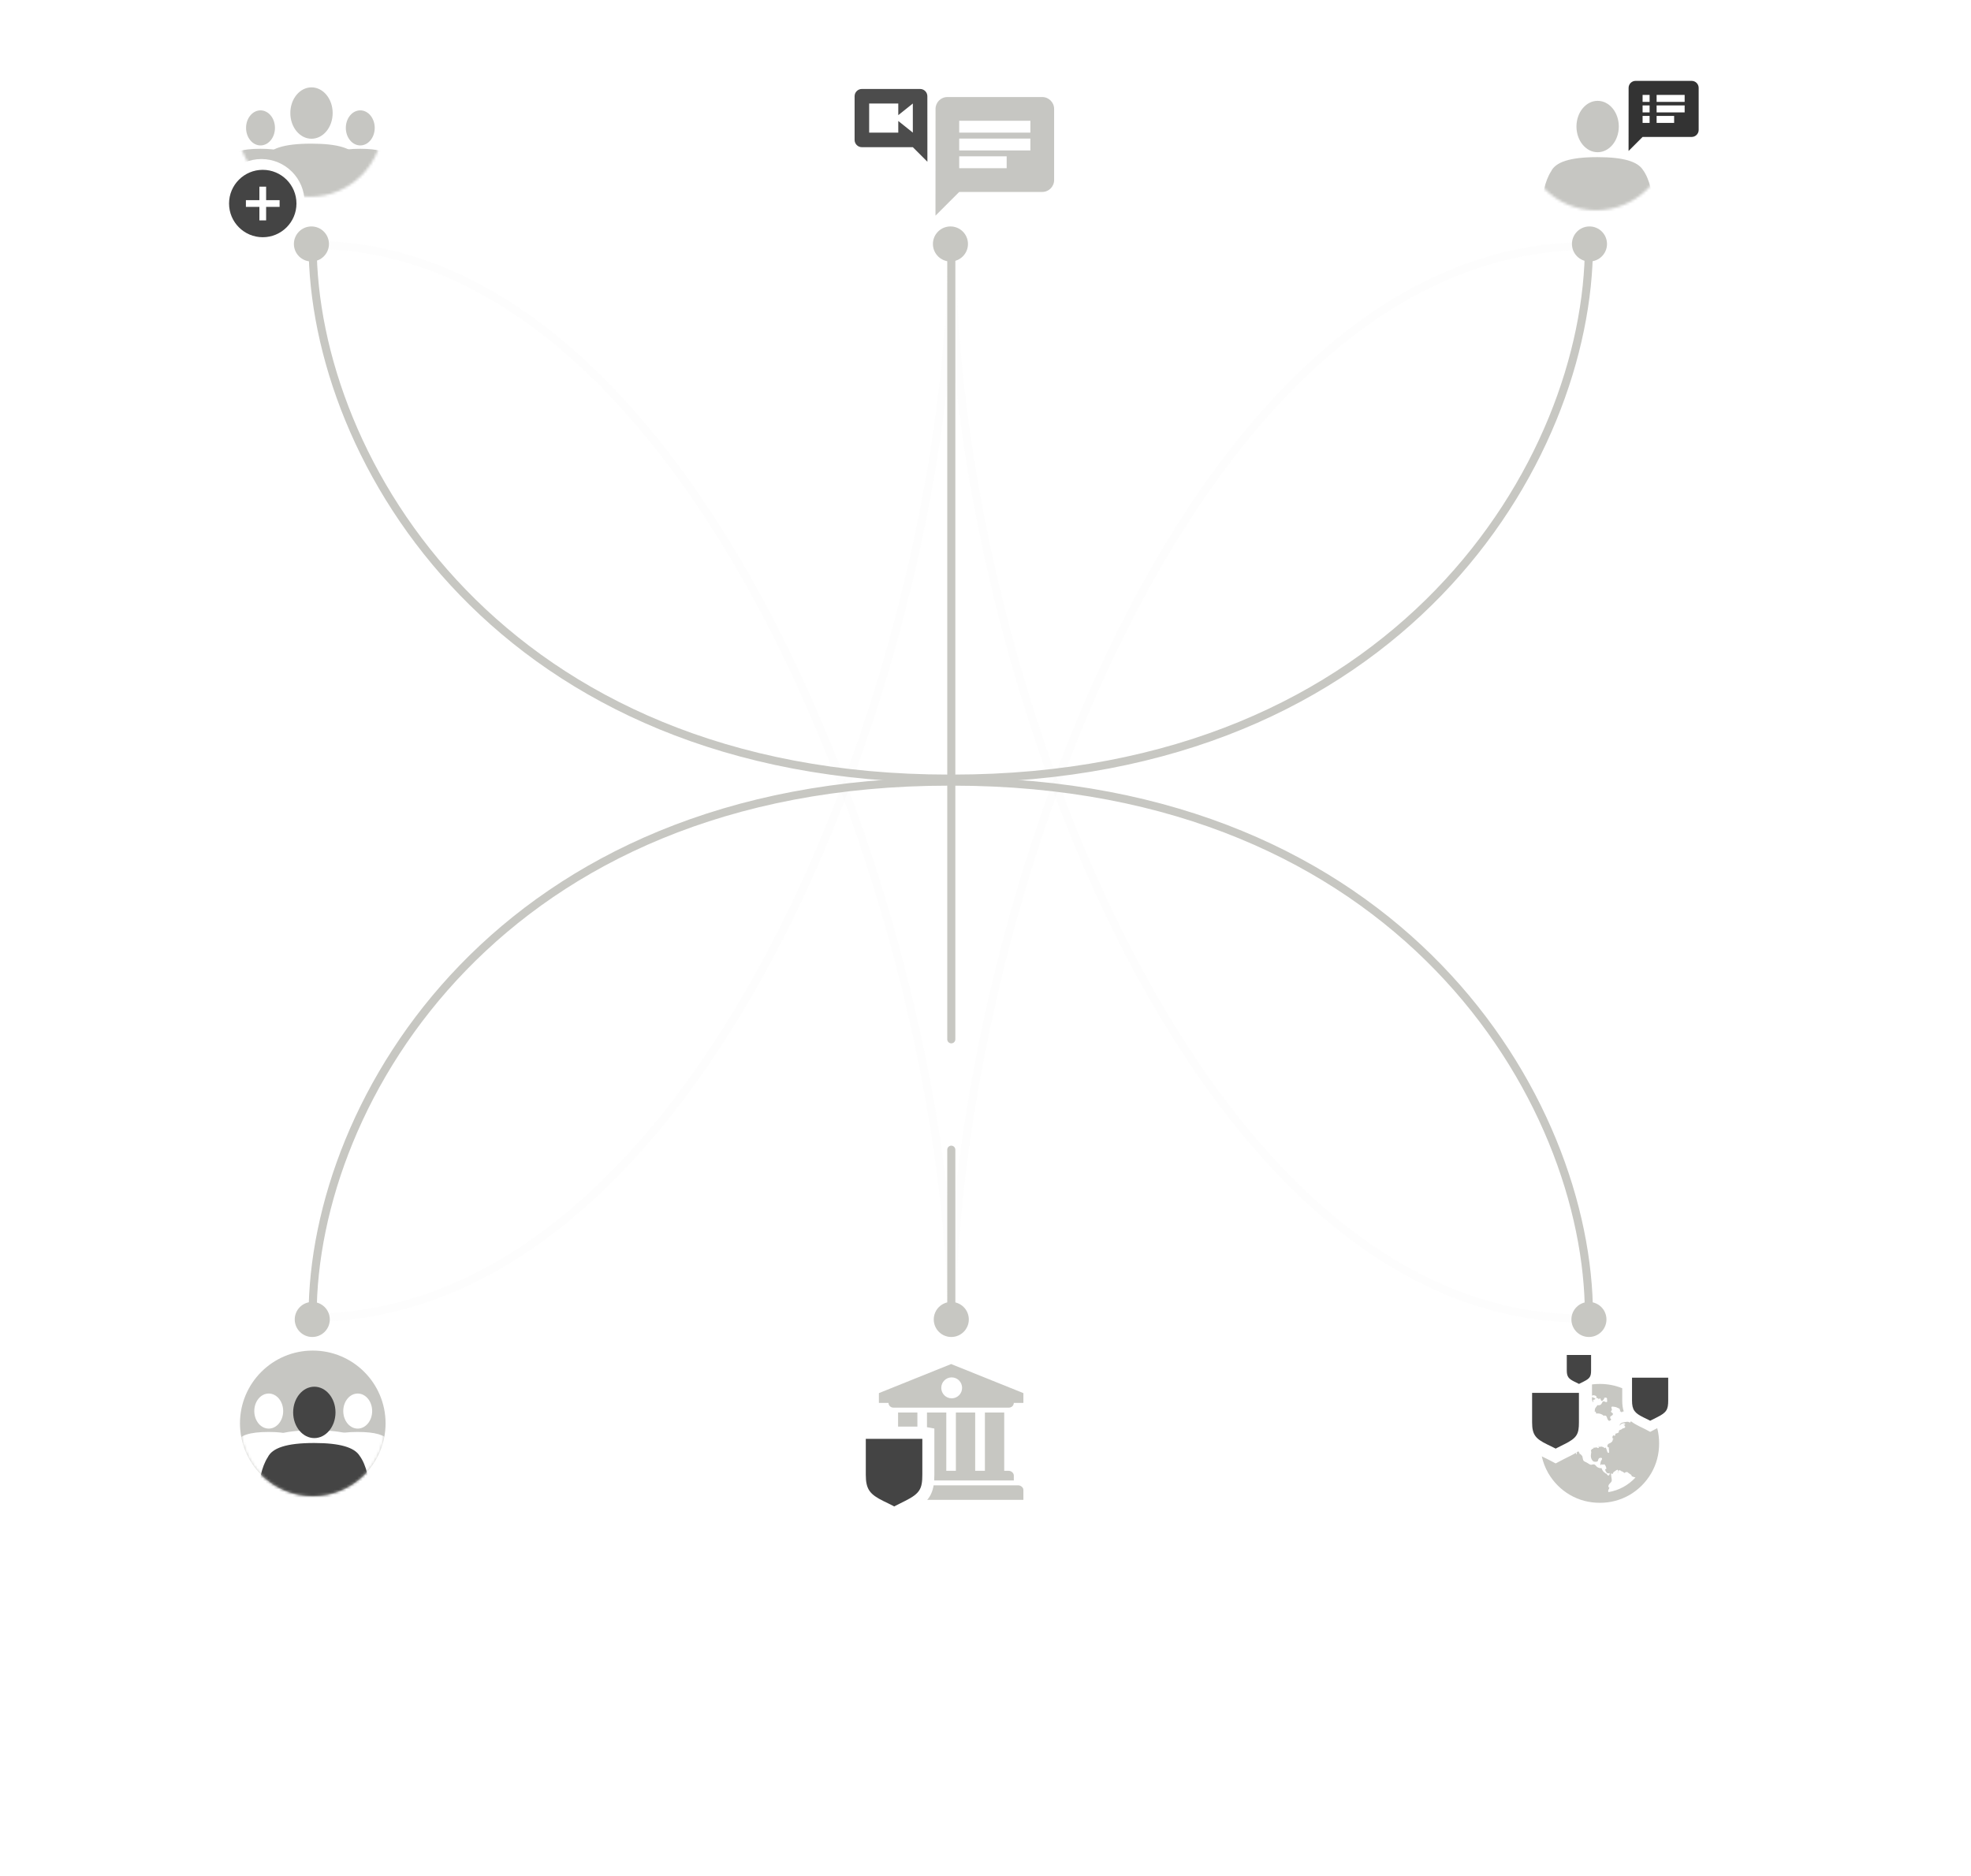 <?xml version="1.0" encoding="UTF-8" standalone="no"?>
<svg width="731px" height="696px" viewBox="0 0 731 696" version="1.1" xmlns="http://www.w3.org/2000/svg" xmlns:xlink="http://www.w3.org/1999/xlink" xmlns:sketch="http://www.bohemiancoding.com/sketch/ns">
    <!-- Generator: Sketch 3.3.3 (12072) - http://www.bohemiancoding.com/sketch -->
    <title>large</title>
    <desc>Created with Sketch.</desc>
    <defs>
        <filter x="-50%" y="-50%" width="200%" height="200%" filterUnits="objectBoundingBox" id="filter-1">
            <feGaussianBlur stdDeviation="0" in="SourceGraphic" result="blur"></feGaussianBlur>
        </filter>
        <filter x="-50%" y="-50%" width="200%" height="200%" filterUnits="objectBoundingBox" id="filter-2">
            <feGaussianBlur stdDeviation="0" in="SourceGraphic" result="blur"></feGaussianBlur>
        </filter>
        <filter x="-50%" y="-50%" width="200%" height="200%" filterUnits="objectBoundingBox" id="filter-3">
            <feGaussianBlur stdDeviation="0" in="SourceGraphic" result="blur"></feGaussianBlur>
        </filter>
        <filter x="-50%" y="-50%" width="200%" height="200%" filterUnits="objectBoundingBox" id="filter-4">
            <feGaussianBlur stdDeviation="0" in="SourceGraphic" result="blur"></feGaussianBlur>
        </filter>
        <circle id="path-5" cx="27" cy="27" r="27"></circle>
        <circle id="path-7" cx="27" cy="27" r="27"></circle>
        <circle id="path-9" cx="27" cy="27" r="27"></circle>
    </defs>
    <g id="1024-DiagramSlices" stroke="none" stroke-width="1" fill="none" fill-rule="evenodd" sketch:type="MSPage">
        <g id="large" sketch:type="MSArtboardGroup" transform="translate(-147, -114)">
            <g sketch:type="MSLayerGroup" transform="translate(146, 109)">
                <g id="bgLines" transform="translate(109.312, 84.962)" sketch:type="MSShapeGroup">
                    <path d="M244.688,412.228 C244.688,263.814 331.646,11.295 480.987,11.295" id="Path-242" stroke="#C7C7C2" stroke-width="3" stroke-linecap="round" stroke-linejoin="round" opacity="0.18" filter="url(#filter-1)"></path>
                    <path d="M244.688,413.416 C244.688,265.087 152.16,10.891 7.638,10.891" id="Path-242" stroke="#C7C7C2" stroke-width="3" stroke-linecap="round" stroke-linejoin="round" opacity="0.18" filter="url(#filter-2)"></path>
                    <path d="M244.688,10.675 C244.688,164.012 333.46,409.152 478.895,409.152" id="Path-242" stroke="#C7C7C2" stroke-width="3" stroke-linecap="round" stroke-linejoin="round" opacity="0.18" filter="url(#filter-3)"></path>
                    <path d="M244.688,10.45 C244.688,162.053 155.241,408.901 6.193,408.901" id="Path-242" stroke="#C7C7C2" stroke-width="3" stroke-linecap="round" stroke-linejoin="round" opacity="0.18" filter="url(#filter-4)"></path>
                    <path d="M7.638,10.891 C7.638,90.768 77.609,208.873 243.726,208.873" id="Path-242" stroke="#C7C7C2" stroke-width="3" stroke-linecap="round" stroke-linejoin="round"></path>
                    <path d="M7.638,407.963 C7.638,328.086 77.609,209.98 243.726,209.98" id="Path-242" stroke="#C7C7C2" stroke-width="3" stroke-linecap="round" stroke-linejoin="round"></path>
                    <circle id="Oval-21" fill="#C7C7C2" cx="244.5" cy="409.5" r="6.5"></circle>
                    <circle id="Oval-21" fill="#C7C7C2" cx="480.987" cy="409.5" r="6.5"></circle>
                    <circle id="Oval-21" fill="#C7C7C2" cx="7.5" cy="409.5" r="6.5"></circle>
                    <path d="M480.987,10.891 C480.987,90.768 411.015,208.873 244.899,208.873" id="Path-242" stroke="#C7C7C2" stroke-width="3" stroke-linecap="round" stroke-linejoin="round"></path>
                    <path d="M480.987,407.963 C480.987,328.086 411.015,209.98 244.899,209.98" id="Path-242" stroke="#C7C7C2" stroke-width="3" stroke-linecap="round" stroke-linejoin="round"></path>
                    <path d="M244.5,346.535 L244.5,413.047" id="Line" stroke="#C7C7C2" stroke-width="3" stroke-linecap="round" stroke-linejoin="round"></path>
                    <path d="M244.5,15.538 L244.5,305.575" id="Line" stroke="#C7C7C2" stroke-width="3" stroke-linecap="round" stroke-linejoin="round"></path>
                    <circle id="Oval-21" fill="#C7C7C2" cx="7.188" cy="10.538" r="6.5"></circle>
                    <circle id="Oval-21" fill="#C7C7C2" cx="244.188" cy="10.538" r="6.5"></circle>
                    <circle id="Oval-21" fill="#C7C7C2" cx="481.188" cy="10.538" r="6.5"></circle>
                </g>
                <g id="features">
                    <g id="iconCreateGroups" transform="translate(81.95, 24)">
                        <g id="group" transform="translate(7, 0)">
                            <mask id="mask-6" sketch:name="Mask" fill="white">
                                <use xlink:href="#path-5"></use>
                            </mask>
                            <use id="Mask" fill="#FFFFFF" sketch:type="MSShapeGroup" xlink:href="#path-5"></use>
                            <g id="Imported-Layers" mask="url(#mask-6)" fill="#C6C6C2" sketch:type="MSShapeGroup">
                                <g transform="translate(-6.374, 11.868)" id="male">
                                    <path d="M29.646,53.044 C30.193,47.731 29.988,40.955 29.234,36.841 C28.98,34.083 28.298,29.939 26.473,27.513 C25.157,25.472 21.635,24.324 15.057,24.324 L14.914,24.324 C7.922,24.324 4.382,25.62 3.273,27.907 C1.657,30.37 1.032,34.227 0.792,36.841 C0.038,40.955 -0.166,47.731 0.38,53.044 C0.229,53.539 0.128,54.084 0.092,54.66 C-0.056,57.051 0.963,59.057 2.365,59.141 C3.225,59.194 4.03,58.513 4.56,57.429 C4.835,57.016 4.906,56.623 4.906,56.623 C4.906,56.623 4.907,56.587 4.907,56.524 C5.048,56.046 5.142,55.521 5.177,54.968 C5.23,54.116 5.133,53.313 4.924,52.627 C4.921,49.543 4.884,45.207 4.721,41.586 C5.188,40.791 5.629,39.885 6.037,38.925 C6.728,43.436 6.514,48.501 6.389,50.483 C6.376,50.548 6.365,50.614 6.356,50.681 C6.21,51.728 6.327,55.68 6.722,64.269 C6.864,67.35 8.371,87.176 8.648,90.81 C8.158,91.248 7.862,91.814 7.862,92.432 C7.862,93.821 9.348,94.008 11.178,94.008 C13.011,94.008 14.496,93.821 14.496,92.432 C14.496,92.087 14.403,91.757 14.236,91.456 L14.272,91.382 L14.318,57.027 C14.318,57.027 14.286,55.311 14.986,54.728 C15.688,55.311 15.657,57.027 15.657,57.027 L15.703,91.382 L15.738,91.456 C15.571,91.757 15.478,92.087 15.478,92.432 C15.478,93.821 16.964,94.008 18.795,94.008 C20.627,94.008 22.112,93.821 22.112,92.432 C22.112,91.814 21.816,91.248 21.326,90.81 C21.603,87.176 23.11,67.35 23.252,64.269 C23.647,55.68 23.764,51.728 23.619,50.681 C23.608,50.607 23.595,50.534 23.58,50.462 C23.455,48.458 23.242,43.352 23.948,38.831 C24.367,39.825 24.822,40.764 25.305,41.586 C25.141,45.206 25.104,49.543 25.102,52.628 C24.892,53.313 24.796,54.116 24.848,54.968 C24.883,55.521 24.978,56.046 25.118,56.523 C25.119,56.587 25.119,56.623 25.119,56.623 C25.119,56.623 25.192,57.016 25.466,57.429 C25.994,58.513 26.799,59.194 27.66,59.141 C29.064,59.057 30.08,57.051 29.934,54.66 C29.898,54.084 29.796,53.539 29.646,53.044 Z M15.04,23.078 C18,23.078 20.399,20.167 20.399,16.575 C20.399,12.983 18,10.071 15.04,10.071 C12.083,10.071 9.683,12.983 9.683,16.575 C9.683,20.167 12.083,23.078 15.04,23.078 Z"></path>
                                    <path d="M66.646,53.044 C67.193,47.731 66.988,40.955 66.234,36.841 C65.98,34.083 65.298,29.939 63.473,27.513 C62.157,25.472 58.635,24.324 52.057,24.324 L51.914,24.324 C44.922,24.324 41.382,25.62 40.273,27.907 C38.657,30.37 38.032,34.227 37.792,36.841 C37.038,40.955 36.834,47.731 37.38,53.044 C37.229,53.539 37.128,54.084 37.092,54.66 C36.944,57.051 37.963,59.057 39.365,59.141 C40.225,59.194 41.03,58.513 41.56,57.429 C41.835,57.016 41.906,56.623 41.906,56.623 C41.906,56.623 41.907,56.587 41.907,56.524 C42.048,56.046 42.142,55.521 42.177,54.968 C42.23,54.116 42.133,53.313 41.924,52.627 C41.921,49.543 41.884,45.207 41.721,41.586 C42.188,40.791 42.629,39.885 43.037,38.925 C43.728,43.436 43.514,48.501 43.389,50.483 C43.376,50.548 43.365,50.614 43.356,50.681 C43.21,51.728 43.327,55.68 43.722,64.269 C43.864,67.35 45.371,87.176 45.648,90.81 C45.158,91.248 44.862,91.814 44.862,92.432 C44.862,93.821 46.348,94.008 48.178,94.008 C50.011,94.008 51.496,93.821 51.496,92.432 C51.496,92.087 51.403,91.757 51.236,91.456 L51.272,91.382 L51.318,57.027 C51.318,57.027 51.286,55.311 51.986,54.728 C52.688,55.311 52.657,57.027 52.657,57.027 L52.703,91.382 L52.738,91.456 C52.571,91.757 52.478,92.087 52.478,92.432 C52.478,93.821 53.964,94.008 55.795,94.008 C57.627,94.008 59.112,93.821 59.112,92.432 C59.112,91.814 58.816,91.248 58.326,90.81 C58.603,87.176 60.11,67.35 60.252,64.269 C60.647,55.68 60.764,51.728 60.619,50.681 C60.608,50.607 60.595,50.534 60.58,50.462 C60.455,48.458 60.242,43.352 60.948,38.831 C61.367,39.825 61.822,40.764 62.305,41.586 C62.141,45.206 62.104,49.543 62.102,52.628 C61.892,53.313 61.796,54.116 61.848,54.968 C61.883,55.521 61.978,56.046 62.118,56.523 C62.119,56.587 62.119,56.623 62.119,56.623 C62.119,56.623 62.192,57.016 62.466,57.429 C62.994,58.513 63.799,59.194 64.66,59.141 C66.064,59.057 67.08,57.051 66.934,54.66 C66.898,54.084 66.796,53.539 66.646,53.044 Z M52.04,23.078 C55,23.078 57.399,20.167 57.399,16.575 C57.399,12.983 55,10.071 52.04,10.071 C49.083,10.071 46.683,12.983 46.683,16.575 C46.683,20.167 49.083,23.078 52.04,23.078 Z"></path>
                                    <path d="M55.353,64.511 C56.155,56.725 55.855,46.795 54.75,40.767 C54.377,36.725 53.379,30.652 50.704,27.097 C48.776,24.106 43.614,22.423 33.975,22.423 L33.765,22.423 C23.518,22.423 18.331,24.323 16.705,27.674 C14.336,31.283 13.422,36.936 13.069,40.766 C11.964,46.795 11.665,56.725 12.466,64.511 C12.244,65.237 12.096,66.036 12.043,66.88 C11.827,70.383 13.32,73.323 15.374,73.446 C16.635,73.524 17.815,72.526 18.591,70.937 C18.993,70.332 19.098,69.756 19.098,69.756 C19.098,69.756 19.099,69.704 19.099,69.611 C19.306,68.91 19.444,68.141 19.495,67.332 C19.573,66.082 19.43,64.905 19.124,63.9 C19.12,59.381 19.066,53.026 18.827,47.72 C19.511,46.555 20.157,45.227 20.756,43.82 C21.768,50.431 21.455,57.854 21.272,60.758 C21.253,60.853 21.237,60.95 21.223,61.048 C21.009,62.584 21.18,68.374 21.76,80.961 C21.968,85.477 24.175,114.531 24.581,119.856 C23.865,120.498 23.431,121.327 23.431,122.234 C23.431,124.268 25.607,124.543 28.29,124.543 C30.975,124.543 33.152,124.268 33.152,122.234 C33.152,121.727 33.016,121.244 32.771,120.803 L32.824,120.695 L32.891,70.348 C32.891,70.348 32.844,67.833 33.871,66.98 C34.899,67.833 34.853,70.348 34.853,70.348 L34.92,120.695 L34.972,120.803 C34.727,121.244 34.591,121.727 34.591,122.234 C34.591,124.268 36.769,124.543 39.451,124.543 C42.137,124.543 44.313,124.268 44.313,122.234 C44.313,121.327 43.879,120.498 43.162,119.856 C43.568,114.531 45.775,85.477 45.983,80.961 C46.563,68.374 46.734,62.584 46.521,61.048 C46.505,60.94 46.486,60.833 46.464,60.728 C46.281,57.79 45.969,50.308 47.004,43.682 C47.618,45.14 48.284,46.516 48.993,47.719 C48.753,53.025 48.698,59.381 48.695,63.901 C48.388,64.905 48.246,66.082 48.323,67.332 C48.374,68.141 48.513,68.91 48.718,69.61 C48.72,69.704 48.72,69.756 48.72,69.756 C48.72,69.756 48.827,70.332 49.228,70.937 C50.002,72.526 51.182,73.524 52.444,73.446 C54.5,73.323 55.99,70.383 55.776,66.88 C55.723,66.036 55.574,65.237 55.353,64.511 Z M33.95,20.598 C38.288,20.598 41.803,16.331 41.803,11.067 C41.803,5.804 38.288,1.537 33.95,1.537 C29.615,1.537 26.099,5.804 26.099,11.067 C26.099,16.331 29.615,20.598 33.95,20.598 Z"></path>
                                </g>
                            </g>
                        </g>
                        <g id="ic_add_circle-+-ic_add_circle" transform="translate(0, 40)" sketch:type="MSShapeGroup">
                            <path d="M16,0 C7.168,0 0,7.168 0,16 C0,24.832 7.168,32 16,32 C24.832,32 32,24.832 32,16 C32,7.168 24.832,0 16,0 L16,0 Z" id="ic_add_circle" fill="#FFFFFF"></path>
                            <path d="M16.5,4 C9.6,4 4,9.6 4,16.5 C4,23.4 9.6,29 16.5,29 C23.4,29 29,23.4 29,16.5 C29,9.6 23.4,4 16.5,4 L16.5,4 Z M22.75,17.75 L17.75,17.75 L17.75,22.75 L15.25,22.75 L15.25,17.75 L10.25,17.75 L10.25,15.25 L15.25,15.25 L15.25,10.25 L17.75,10.25 L17.75,15.25 L22.75,15.25 L22.75,17.75 L22.75,17.75 Z" id="ic_add_circle" fill="#444444"></path>
                        </g>
                    </g>
                    <g id="iconShareContent" transform="translate(317.95, 38)" sketch:type="MSShapeGroup">
                        <path d="M69.6,3 L34.4,3 C31.98,3 30.022,4.98 30.022,7.4 L30,47 L38.8,38.2 L69.6,38.2 C72.02,38.2 74,36.22 74,33.8 L74,7.4 C74,4.98 72.02,3 69.6,3 L69.6,3 Z M38.8,18.4 L65.2,18.4 L65.2,22.8 L38.8,22.8 L38.8,18.4 L38.8,18.4 Z M56.4,29.4 L38.8,29.4 L38.8,25 L56.4,25 L56.4,29.4 L56.4,29.4 Z M65.2,16.2 L38.8,16.2 L38.8,11.8 L65.2,11.8 L65.2,16.2 L65.2,16.2 Z" id="Shape" fill="#C6C6C2"></path>
                        <path d="M2.7,0 L24.3,0 C25.785,0 26.986,1.215 26.986,2.7 L27,27 L21.6,21.6 L2.7,21.6 C1.215,21.6 0,20.385 0,18.9 L0,2.7 C0,1.215 1.215,0 2.7,0 L2.7,0 Z M21.6,16.2 L16.2,11.88 L16.2,16.2 L5.4,16.2 L5.4,5.4 L16.2,5.4 L16.2,9.72 L21.6,5.4 L21.6,16.2 L21.6,16.2 Z" id="Shape" fill-opacity="0.7" fill="#000000"></path>
                    </g>
                    <g id="iconDiscoverPeople" transform="translate(565.95, 29)">
                        <g id="person">
                            <mask id="mask-8" sketch:name="Mask" fill="white">
                                <use xlink:href="#path-7"></use>
                            </mask>
                            <use id="Mask" fill="#FFFFFF" sketch:type="MSShapeGroup" xlink:href="#path-7"></use>
                            <g id="Imported-Layers" mask="url(#mask-8)" fill="#C6C6C2" sketch:type="MSShapeGroup">
                                <g transform="translate(2.626, 11.868)" id="male">
                                    <path d="M46.353,64.511 C47.155,56.725 46.855,46.795 45.75,40.767 C45.377,36.725 44.379,30.652 41.704,27.097 C39.776,24.106 34.614,22.423 24.975,22.423 L24.765,22.423 C14.518,22.423 9.331,24.323 7.705,27.674 C5.336,31.283 4.422,36.936 4.069,40.766 C2.964,46.795 2.665,56.725 3.466,64.511 C3.244,65.237 3.096,66.036 3.043,66.88 C2.827,70.383 4.32,73.323 6.374,73.446 C7.635,73.524 8.815,72.526 9.591,70.937 C9.993,70.332 10.098,69.756 10.098,69.756 C10.098,69.756 10.099,69.704 10.099,69.611 C10.306,68.91 10.444,68.141 10.495,67.332 C10.573,66.082 10.43,64.905 10.124,63.9 C10.12,59.381 10.066,53.026 9.827,47.72 C10.511,46.555 11.157,45.227 11.756,43.82 C12.768,50.431 12.455,57.854 12.272,60.758 C12.253,60.853 12.237,60.95 12.223,61.048 C12.009,62.584 12.18,68.374 12.76,80.961 C12.968,85.477 15.175,114.531 15.581,119.856 C14.865,120.498 14.431,121.327 14.431,122.234 C14.431,124.268 16.607,124.543 19.29,124.543 C21.975,124.543 24.152,124.268 24.152,122.234 C24.152,121.727 24.016,121.244 23.771,120.803 L23.824,120.695 L23.891,70.348 C23.891,70.348 23.844,67.833 24.871,66.98 C25.899,67.833 25.853,70.348 25.853,70.348 L25.92,120.695 L25.972,120.803 C25.727,121.244 25.591,121.727 25.591,122.234 C25.591,124.268 27.769,124.543 30.451,124.543 C33.137,124.543 35.313,124.268 35.313,122.234 C35.313,121.327 34.879,120.498 34.162,119.856 C34.568,114.531 36.775,85.477 36.983,80.961 C37.563,68.374 37.734,62.584 37.521,61.048 C37.505,60.94 37.486,60.833 37.464,60.728 C37.281,57.79 36.969,50.308 38.004,43.682 C38.618,45.14 39.284,46.516 39.993,47.719 C39.753,53.025 39.698,59.381 39.695,63.901 C39.388,64.905 39.246,66.082 39.323,67.332 C39.374,68.141 39.513,68.91 39.718,69.61 C39.72,69.704 39.72,69.756 39.72,69.756 C39.72,69.756 39.827,70.332 40.228,70.937 C41.002,72.526 42.182,73.524 43.444,73.446 C45.5,73.323 46.99,70.383 46.776,66.88 C46.723,66.036 46.574,65.237 46.353,64.511 Z M24.95,20.598 C29.288,20.598 32.803,16.331 32.803,11.067 C32.803,5.804 29.288,1.537 24.95,1.537 C20.615,1.537 17.099,5.804 17.099,11.067 C17.099,16.331 20.615,20.598 24.95,20.598 Z"></path>
                                </g>
                            </g>
                        </g>
                        <path d="M62.45,6 L41.65,6 C40.22,6 39.063,7.17 39.063,8.6 L39.05,32 L44.25,26.8 L62.45,26.8 C63.88,26.8 65.05,25.63 65.05,24.2 L65.05,8.6 C65.05,7.17 63.88,6 62.45,6 L62.45,6 Z M46.85,21.6 L44.25,21.6 L44.25,19 L46.85,19 L46.85,21.6 L46.85,21.6 Z M46.85,17.7 L44.25,17.7 L44.25,15.1 L46.85,15.1 L46.85,17.7 L46.85,17.7 Z M46.85,13.8 L44.25,13.8 L44.25,11.2 L46.85,11.2 L46.85,13.8 L46.85,13.8 Z M55.95,21.6 L49.45,21.6 L49.45,19 L55.95,19 L55.95,21.6 L55.95,21.6 Z M59.85,17.7 L49.45,17.7 L49.45,15.1 L59.85,15.1 L59.85,17.7 L59.85,17.7 Z M59.85,13.8 L49.45,13.8 L49.45,11.2 L59.85,11.2 L59.85,13.8 L59.85,13.8 Z" id="ic_speaker_notes" fill="#333333" sketch:type="MSShapeGroup"></path>
                    </g>
                </g>
                <g id="networking" transform="translate(21, 502)">
                    <g id="iconGroup" transform="translate(66, 0)">
                        <g id="Imported-Layers"></g>
                        <g id="Imported-Layers" transform="translate(3, 4)">
                            <mask id="mask-10" sketch:name="Mask" fill="white">
                                <use xlink:href="#path-9"></use>
                            </mask>
                            <use id="Mask" fill="#C6C6C2" sketch:type="MSShapeGroup" xlink:href="#path-9"></use>
                            <g mask="url(#mask-10)" id="male" sketch:type="MSShapeGroup">
                                <g transform="translate(-4.374, 11.868)">
                                    <path d="M29.646,47.044 C30.193,41.731 29.988,34.955 29.234,30.841 C28.98,28.083 28.298,23.939 26.473,21.513 C25.157,19.472 21.635,18.324 15.057,18.324 L14.914,18.324 C7.922,18.324 4.382,19.62 3.273,21.907 C1.657,24.37 1.032,28.227 0.792,30.841 C0.038,34.955 -0.166,41.731 0.38,47.044 C0.229,47.539 0.128,48.084 0.092,48.66 C-0.056,51.051 0.963,53.057 2.365,53.141 C3.225,53.194 4.03,52.513 4.56,51.429 C4.835,51.016 4.906,50.623 4.906,50.623 C4.906,50.623 4.907,50.587 4.907,50.524 C5.048,50.046 5.142,49.521 5.177,48.968 C5.23,48.116 5.133,47.313 4.924,46.627 C4.921,43.543 4.884,39.207 4.721,35.586 C5.188,34.791 5.629,33.885 6.037,32.925 C6.728,37.436 6.514,42.501 6.389,44.483 C6.376,44.548 6.365,44.614 6.356,44.681 C6.21,45.728 6.327,49.68 6.722,58.269 C6.864,61.35 8.371,81.176 8.648,84.81 C8.158,85.248 7.862,85.814 7.862,86.432 C7.862,87.821 9.348,88.008 11.178,88.008 C13.011,88.008 14.496,87.821 14.496,86.432 C14.496,86.087 14.403,85.757 14.236,85.456 L14.272,85.382 L14.318,51.027 C14.318,51.027 14.286,49.311 14.986,48.728 C15.688,49.311 15.657,51.027 15.657,51.027 L15.703,85.382 L15.738,85.456 C15.571,85.757 15.478,86.087 15.478,86.432 C15.478,87.821 16.964,88.008 18.795,88.008 C20.627,88.008 22.112,87.821 22.112,86.432 C22.112,85.814 21.816,85.248 21.326,84.81 C21.603,81.176 23.11,61.35 23.252,58.269 C23.647,49.68 23.764,45.728 23.619,44.681 C23.608,44.607 23.595,44.534 23.58,44.462 C23.455,42.458 23.242,37.352 23.948,32.831 C24.367,33.825 24.822,34.764 25.305,35.586 C25.141,39.206 25.104,43.543 25.102,46.628 C24.892,47.313 24.796,48.116 24.848,48.968 C24.883,49.521 24.978,50.046 25.118,50.523 C25.119,50.587 25.119,50.623 25.119,50.623 C25.119,50.623 25.192,51.016 25.466,51.429 C25.994,52.513 26.799,53.194 27.66,53.141 C29.064,53.057 30.08,51.051 29.934,48.66 C29.898,48.084 29.796,47.539 29.646,47.044 Z M15.04,17.078 C18,17.078 20.399,14.167 20.399,10.575 C20.399,6.983 18,4.071 15.04,4.071 C12.083,4.071 9.683,6.983 9.683,10.575 C9.683,14.167 12.083,17.078 15.04,17.078 Z" fill="#FFFFFF"></path>
                                    <path d="M62.646,47.044 C63.193,41.731 62.988,34.955 62.234,30.841 C61.98,28.083 61.298,23.939 59.473,21.513 C58.157,19.472 54.635,18.324 48.057,18.324 L47.914,18.324 C40.922,18.324 37.382,19.62 36.273,21.907 C34.657,24.37 34.032,28.227 33.792,30.841 C33.038,34.955 32.834,41.731 33.38,47.044 C33.229,47.539 33.128,48.084 33.092,48.66 C32.944,51.051 33.963,53.057 35.365,53.141 C36.225,53.194 37.03,52.513 37.56,51.429 C37.835,51.016 37.906,50.623 37.906,50.623 C37.906,50.623 37.907,50.587 37.907,50.524 C38.048,50.046 38.142,49.521 38.177,48.968 C38.23,48.116 38.133,47.313 37.924,46.627 C37.921,43.543 37.884,39.207 37.721,35.586 C38.188,34.791 38.629,33.885 39.037,32.925 C39.728,37.436 39.514,42.501 39.389,44.483 C39.376,44.548 39.365,44.614 39.356,44.681 C39.21,45.728 39.327,49.68 39.722,58.269 C39.864,61.35 41.371,81.176 41.648,84.81 C41.158,85.248 40.862,85.814 40.862,86.432 C40.862,87.821 42.348,88.008 44.178,88.008 C46.011,88.008 47.496,87.821 47.496,86.432 C47.496,86.087 47.403,85.757 47.236,85.456 L47.272,85.382 L47.318,51.027 C47.318,51.027 47.286,49.311 47.986,48.728 C48.688,49.311 48.657,51.027 48.657,51.027 L48.703,85.382 L48.738,85.456 C48.571,85.757 48.478,86.087 48.478,86.432 C48.478,87.821 49.964,88.008 51.795,88.008 C53.627,88.008 55.112,87.821 55.112,86.432 C55.112,85.814 54.816,85.248 54.326,84.81 C54.603,81.176 56.11,61.35 56.252,58.269 C56.647,49.68 56.764,45.728 56.619,44.681 C56.608,44.607 56.595,44.534 56.58,44.462 C56.455,42.458 56.242,37.352 56.948,32.831 C57.367,33.825 57.822,34.764 58.305,35.586 C58.141,39.206 58.104,43.543 58.102,46.628 C57.892,47.313 57.796,48.116 57.848,48.968 C57.883,49.521 57.978,50.046 58.118,50.523 C58.119,50.587 58.119,50.623 58.119,50.623 C58.119,50.623 58.192,51.016 58.466,51.429 C58.994,52.513 59.799,53.194 60.66,53.141 C62.064,53.057 63.08,51.051 62.934,48.66 C62.898,48.084 62.796,47.539 62.646,47.044 Z M48.04,17.078 C51,17.078 53.399,14.167 53.399,10.575 C53.399,6.983 51,4.071 48.04,4.071 C45.083,4.071 42.683,6.983 42.683,10.575 C42.683,14.167 45.083,17.078 48.04,17.078 Z" fill="#FFFFFF"></path>
                                    <path d="M56.599,66.153 C57.522,57.188 57.177,45.755 55.905,38.815 C55.475,34.161 54.325,27.169 51.246,23.075 C49.026,19.632 43.082,17.695 31.984,17.695 L31.743,17.695 C19.945,17.695 13.973,19.882 12.101,23.741 C9.374,27.895 8.321,34.404 7.914,38.814 C6.642,45.755 6.298,57.188 7.22,66.153 C6.964,66.989 6.794,67.909 6.733,68.88 C6.484,72.914 8.203,76.299 10.569,76.441 C12.02,76.531 13.379,75.381 14.272,73.551 C14.736,72.855 14.857,72.192 14.857,72.192 C14.857,72.192 14.858,72.132 14.858,72.025 C15.096,71.218 15.255,70.333 15.314,69.4 C15.403,67.962 15.239,66.607 14.887,65.45 C14.882,60.247 14.82,52.93 14.544,46.821 C15.332,45.479 16.076,43.95 16.765,42.33 C17.93,49.942 17.57,58.489 17.359,61.832 C17.337,61.941 17.319,62.053 17.303,62.166 C17.056,63.934 17.253,70.601 17.921,85.093 C18.16,90.292 20.702,123.744 21.169,129.875 C20.344,130.614 19.844,131.568 19.844,132.613 C19.844,134.955 22.35,135.272 25.439,135.272 C28.531,135.272 31.037,134.955 31.037,132.613 C31.037,132.029 30.88,131.473 30.598,130.965 L30.659,130.841 L30.736,72.873 C30.736,72.873 30.682,69.978 31.865,68.995 C33.049,69.978 32.996,72.873 32.996,72.873 L33.073,130.841 L33.133,130.965 C32.851,131.473 32.695,132.029 32.695,132.613 C32.695,134.955 35.202,135.272 38.29,135.272 C41.382,135.272 43.888,134.955 43.888,132.613 C43.888,131.568 43.387,130.614 42.562,129.875 C43.029,123.744 45.571,90.292 45.811,85.093 C46.478,70.601 46.675,63.934 46.43,62.166 C46.411,62.041 46.39,61.918 46.364,61.797 C46.154,58.415 45.794,49.8 46.986,42.172 C47.693,43.85 48.459,45.434 49.275,46.82 C48.999,52.929 48.936,60.247 48.932,65.451 C48.579,66.607 48.416,67.962 48.504,69.4 C48.563,70.333 48.723,71.218 48.959,72.024 C48.961,72.132 48.961,72.192 48.961,72.192 C48.961,72.192 49.084,72.855 49.547,73.551 C50.438,75.381 51.796,76.531 53.249,76.441 C55.617,76.299 57.332,72.914 57.086,68.88 C57.025,67.909 56.853,66.989 56.599,66.153" fill="#FFFFFF"></path>
                                    <path d="M53.353,64.511 C54.155,56.725 53.855,46.795 52.75,40.767 C52.377,36.725 51.379,30.652 48.704,27.097 C46.776,24.106 41.614,22.423 31.975,22.423 L31.765,22.423 C21.518,22.423 16.331,24.323 14.705,27.674 C12.336,31.283 11.422,36.936 11.069,40.766 C9.964,46.795 9.665,56.725 10.466,64.511 C10.244,65.237 10.096,66.036 10.043,66.88 C9.827,70.383 11.32,73.323 13.374,73.446 C14.635,73.524 15.815,72.526 16.591,70.937 C16.993,70.332 17.098,69.756 17.098,69.756 C17.098,69.756 17.099,69.704 17.099,69.611 C17.306,68.91 17.444,68.141 17.495,67.332 C17.573,66.082 17.43,64.905 17.124,63.9 C17.12,59.381 17.066,53.026 16.827,47.72 C17.511,46.555 18.157,45.227 18.756,43.82 C19.768,50.431 19.455,57.854 19.272,60.758 C19.253,60.853 19.237,60.95 19.223,61.048 C19.009,62.584 19.18,68.374 19.76,80.961 C19.968,85.477 22.175,114.531 22.581,119.856 C21.865,120.498 21.431,121.327 21.431,122.234 C21.431,124.268 23.607,124.543 26.29,124.543 C28.975,124.543 31.152,124.268 31.152,122.234 C31.152,121.727 31.016,121.244 30.771,120.803 L30.824,120.695 L30.891,70.348 C30.891,70.348 30.844,67.833 31.871,66.98 C32.899,67.833 32.853,70.348 32.853,70.348 L32.92,120.695 L32.972,120.803 C32.727,121.244 32.591,121.727 32.591,122.234 C32.591,124.268 34.769,124.543 37.451,124.543 C40.137,124.543 42.313,124.268 42.313,122.234 C42.313,121.327 41.879,120.498 41.162,119.856 C41.568,114.531 43.775,85.477 43.983,80.961 C44.563,68.374 44.734,62.584 44.521,61.048 C44.505,60.94 44.486,60.833 44.464,60.728 C44.281,57.79 43.969,50.308 45.004,43.682 C45.618,45.14 46.284,46.516 46.993,47.719 C46.753,53.025 46.698,59.381 46.695,63.901 C46.388,64.905 46.246,66.082 46.323,67.332 C46.374,68.141 46.513,68.91 46.718,69.61 C46.72,69.704 46.72,69.756 46.72,69.756 C46.72,69.756 46.827,70.332 47.228,70.937 C48.002,72.526 49.182,73.524 50.444,73.446 C52.5,73.323 53.99,70.383 53.776,66.88 C53.723,66.036 53.574,65.237 53.353,64.511 Z M31.95,20.598 C36.288,20.598 39.803,16.331 39.803,11.067 C39.803,5.804 36.288,1.537 31.95,1.537 C27.615,1.537 24.099,5.804 24.099,11.067 C24.099,16.331 27.615,20.598 31.95,20.598 Z" fill="#444444"></path>
                                </g>
                            </g>
                        </g>
                    </g>
                    <g id="iconInstitution" transform="translate(301, 9)" sketch:type="MSShapeGroup">
                        <path d="M22.886,50.388 L58.553,50.388 L58.553,46.809 C58.553,46.306 58.404,45.902 58.002,45.55 C57.603,45.198 57.152,44.996 56.65,44.996 L25.257,44.996 C24.896,47.166 24.159,48.885 22.886,50.388 Z M22.795,23.427 L22.795,17.988 L29.958,17.988 L29.958,39.603 L33.512,39.603 L33.512,17.988 L40.674,17.988 L40.674,39.603 L44.28,39.603 L44.28,17.988 L51.442,17.988 L51.442,39.603 L53.095,39.603 C53.595,39.603 54.046,39.805 54.448,40.158 C54.798,40.51 54.999,40.914 54.999,41.368 L54.999,43.182 L25.466,43.182 C25.514,42.511 25.536,41.8 25.536,41.046 L25.536,27.529 L25.536,23.924 L22.795,23.427 Z M19.239,23.209 L19.239,17.988 L12.079,17.988 L12.079,23.208 C14.404,23.207 16.371,23.207 17.888,23.208 C18.392,23.208 18.843,23.208 19.239,23.209 Z M8.522,14.412 C8.522,14.865 8.723,15.319 9.073,15.671 C9.473,16.024 9.924,16.174 10.426,16.174 L53.095,16.174 C53.595,16.174 54.046,16.024 54.448,15.671 C54.798,15.319 54.999,14.865 54.999,14.412 L58.553,14.412 L58.553,10.782 L31.761,0 L4.966,10.782 L4.966,14.412 L8.522,14.412 Z M31.958,12.72 C34.092,12.72 35.821,10.98 35.821,8.833 C35.821,6.687 34.092,4.947 31.958,4.947 C29.825,4.947 28.095,6.687 28.095,8.833 C28.095,10.98 29.825,12.72 31.958,12.72 Z" id="iconUniversity" fill="#C7C7C2"></path>
                        <path d="M21.071,27.747 L21.071,41.037 C21.071,46.255 20.206,48.026 14.613,50.805 C14.365,50.929 11.514,52.36 11.216,52.52 L10.938,52.671 L10.652,52.822 L10.367,52.671 L10.081,52.52 C8.906,51.901 7.713,51.356 6.786,50.899 C1.661,48.37 0.103,46.574 0.103,41.037 L0.103,27.747 C0.103,27.747 20.959,27.727 21.071,27.747 Z" id="iconUniversitySheild" fill="#444444"></path>
                    </g>
                    <g id="iconNetwork" transform="translate(548, 5)" sketch:type="MSShapeGroup">
                        <path d="M36.927,25.249 C37.759,25.899 38.771,26.5 39.985,27.097 C39.872,27.042 41.533,27.838 41.992,28.075 C42.056,28.108 42.056,28.108 42.12,28.142 L42.314,28.243 L42.497,28.34 L44.032,29.15 L45.568,28.342 L45.76,28.241 L45.972,28.126 C46.006,28.109 46.264,27.978 46.632,27.793 L46.632,27.793 C47.099,29.601 47.332,31.488 47.332,33.45 C47.332,37.465 46.355,41.117 44.403,44.514 C42.401,47.909 39.731,50.585 36.393,52.541 C33.002,54.496 29.304,55.475 25.351,55.475 C21.344,55.475 17.647,54.496 14.258,52.541 C10.92,50.585 8.249,47.909 6.245,44.514 C5.099,42.519 4.29,40.437 3.817,38.245 L3.817,38.245 C4.319,38.485 5.714,39.158 6.164,39.39 C6.244,39.432 6.244,39.432 6.323,39.473 L6.568,39.602 L6.799,39.723 L8.96,40.863 L11.123,39.725 L11.365,39.598 L11.637,39.452 C11.686,39.425 12.258,39.137 12.974,38.777 C13.503,38.512 14.19,38.169 14.387,38.071 C15.16,37.688 15.867,37.306 16.511,36.917 C16.516,36.967 16.516,37.029 16.516,37.102 C16.569,37.205 16.569,37.309 16.619,37.412 C16.672,37.465 16.722,37.515 16.825,37.465 C16.849,37.294 16.816,37.067 16.721,36.788 C16.949,36.647 17.17,36.505 17.382,36.361 C17.488,36.475 17.577,36.645 17.697,36.846 C17.852,37.102 17.852,37.258 17.697,37.258 C17.852,37.258 18.058,37.309 18.262,37.515 C18.468,37.721 18.674,37.928 18.777,38.081 C18.88,38.235 18.93,38.494 18.983,38.854 C19.033,39.161 19.083,39.42 19.136,39.521 C19.186,39.677 19.239,39.78 19.392,39.934 C19.495,40.037 19.649,40.14 19.752,40.19 C19.855,40.243 20.01,40.346 20.214,40.397 C20.369,40.5 20.523,40.603 20.573,40.603 C20.676,40.653 20.832,40.757 21.088,40.91 C21.344,41.066 21.55,41.22 21.703,41.272 C21.909,41.323 22.063,41.376 22.165,41.376 C22.268,41.376 22.424,41.323 22.577,41.272 C22.731,41.272 22.886,41.22 22.987,41.22 C23.245,41.169 23.552,41.323 23.811,41.632 C24.067,41.94 24.271,42.146 24.426,42.249 C25.094,42.609 25.607,42.712 25.966,42.559 C25.966,42.559 25.966,42.662 26.019,42.765 C26.069,42.866 26.122,43.022 26.222,43.228 C26.325,43.382 26.428,43.535 26.481,43.638 C26.531,43.742 26.584,43.792 26.634,43.845 C26.737,43.998 26.89,44.102 27.149,44.308 C27.405,44.461 27.559,44.617 27.661,44.718 C27.815,44.668 27.867,44.565 27.867,44.461 C27.815,44.617 27.867,44.821 28.073,45.028 C28.277,45.284 28.433,45.388 28.586,45.337 C28.842,45.284 28.995,44.977 28.995,44.411 C28.38,44.718 27.918,44.514 27.609,43.895 C27.609,43.895 27.559,43.845 27.508,43.742 C27.456,43.638 27.456,43.588 27.405,43.485 C27.353,43.432 27.353,43.329 27.353,43.228 C27.302,43.175 27.302,43.072 27.353,43.022 C27.353,42.969 27.405,42.969 27.456,42.969 C27.661,42.969 27.764,42.919 27.764,42.866 C27.764,42.765 27.764,42.662 27.712,42.506 C27.661,42.3 27.609,42.199 27.609,42.096 C27.559,41.94 27.456,41.786 27.302,41.529 C27.096,41.323 26.993,41.169 26.943,41.117 C26.84,41.272 26.684,41.376 26.481,41.323 C26.275,41.323 26.122,41.22 26.019,41.066 C26.019,41.117 26.019,41.169 25.966,41.22 C25.966,41.323 25.916,41.376 25.916,41.426 C25.659,41.426 25.556,41.426 25.504,41.376 C25.504,41.323 25.556,41.169 25.556,40.91 C25.607,40.603 25.659,40.397 25.659,40.243 C25.71,40.19 25.76,40.037 25.813,39.883 C25.916,39.727 25.966,39.624 26.069,39.471 C26.122,39.367 26.122,39.264 26.172,39.111 C26.172,39.007 26.122,38.904 26.019,38.854 C25.916,38.801 25.76,38.751 25.504,38.801 C25.145,38.801 24.939,39.007 24.785,39.367 C24.785,39.42 24.735,39.521 24.682,39.677 C24.682,39.78 24.632,39.934 24.579,39.984 C24.476,40.087 24.426,40.14 24.271,40.19 C24.17,40.243 23.911,40.243 23.605,40.243 C23.296,40.243 23.04,40.19 22.937,40.087 C22.68,39.934 22.474,39.677 22.268,39.264 C22.115,38.854 22.012,38.494 22.012,38.184 C22.012,38.031 22.012,37.772 22.063,37.465 C22.115,37.155 22.165,36.898 22.165,36.742 C22.165,36.589 22.115,36.332 22.012,36.022 C22.063,35.972 22.165,35.919 22.268,35.766 C22.371,35.612 22.474,35.509 22.525,35.456 C22.577,35.456 22.628,35.406 22.68,35.406 L22.783,35.406 C22.834,35.406 22.886,35.406 22.937,35.353 C22.937,35.303 22.987,35.25 22.987,35.199 C22.987,35.199 22.937,35.149 22.886,35.096 C22.834,35.046 22.783,35.046 22.783,35.046 C22.937,35.096 23.193,35.046 23.605,34.993 C24.014,34.89 24.271,34.89 24.373,35.046 C24.682,35.25 24.888,35.199 24.991,34.943 C24.991,34.943 24.991,34.84 24.939,34.686 C24.888,34.53 24.888,34.376 24.939,34.324 C25.042,34.84 25.298,34.89 25.76,34.583 C25.813,34.633 25.966,34.686 26.222,34.686 C26.428,34.736 26.584,34.787 26.684,34.84 C26.737,34.89 26.84,34.943 26.89,34.993 C26.993,35.096 27.046,35.096 27.046,35.149 L27.199,35.149 C27.25,35.096 27.353,35.046 27.456,34.943 C27.661,35.199 27.764,35.456 27.815,35.612 C28.021,36.382 28.174,36.795 28.33,36.898 C28.483,36.949 28.586,36.949 28.636,36.949 C28.739,36.949 28.792,36.846 28.792,36.692 L28.792,36.279 C28.792,36.176 28.739,36.022 28.739,35.919 L28.689,35.663 L28.689,35.149 L28.689,34.943 C28.38,34.89 28.227,34.787 28.174,34.583 C28.073,34.427 28.124,34.223 28.174,34.067 C28.277,33.861 28.433,33.707 28.636,33.553 C28.636,33.501 28.739,33.501 28.842,33.45 C28.995,33.397 29.151,33.297 29.304,33.244 C29.46,33.141 29.561,33.09 29.664,32.987 C30.075,32.627 30.178,32.318 30.075,32.008 C30.229,32.008 30.332,31.905 30.384,31.751 C30.384,31.751 30.332,31.701 30.281,31.648 C30.178,31.598 30.126,31.545 30.023,31.495 C29.972,31.495 29.922,31.442 29.922,31.442 C30.075,31.341 30.126,31.238 29.972,30.979 C30.075,30.928 30.126,30.825 30.178,30.672 C30.229,30.516 30.281,30.415 30.384,30.415 C30.588,30.619 30.794,30.672 31,30.465 C31.153,30.312 31.153,30.156 31.05,30.002 C31.103,29.849 31.309,29.745 31.615,29.693 C31.924,29.642 32.077,29.539 32.13,29.436 C32.283,29.436 32.334,29.436 32.386,29.385 L32.386,29.026 C32.386,28.87 32.437,28.766 32.489,28.663 C32.592,28.56 32.695,28.51 32.899,28.407 C33.157,28.356 33.258,28.303 33.311,28.253 L33.773,27.943 C33.823,27.893 33.823,27.84 33.773,27.84 C34.132,27.893 34.441,27.79 34.647,27.533 C34.851,27.327 34.8,27.12 34.491,26.967 C34.544,26.864 34.544,26.76 34.388,26.657 C34.286,26.607 34.132,26.554 33.979,26.504 L34.338,26.504 C34.491,26.504 34.594,26.504 34.594,26.451 C34.903,26.297 34.851,26.144 34.388,25.988 C34.082,25.885 33.67,26.041 33.157,26.348 C33.157,26.348 33.055,26.451 32.899,26.607 C32.746,26.76 32.643,26.864 32.54,26.914 C32.54,26.914 32.592,26.864 32.643,26.76 C32.695,26.657 32.746,26.554 32.798,26.451 C32.849,26.297 32.899,26.245 32.899,26.245 C33.002,26.091 33.208,25.937 33.517,25.782 C33.773,25.681 34.286,25.578 35.006,25.474 C35.672,25.318 36.137,25.422 36.496,25.782 C36.443,25.731 36.546,25.628 36.752,25.422 C36.816,25.358 36.875,25.299 36.927,25.249 L36.927,25.249 Z M34.23,21.611 C33.828,20.466 33.65,19.135 33.65,17.533 L33.65,12.986 C31.036,11.905 28.263,11.375 25.351,11.375 C24.36,11.375 23.388,11.435 22.434,11.555 L22.434,14.451 L22.434,15.917 C22.465,15.861 22.495,15.788 22.525,15.697 C22.68,15.593 22.834,15.543 23.09,15.593 C23.346,15.593 23.552,15.646 23.708,15.749 C24.22,16.006 24.271,16.263 23.911,16.52 C24.117,16.52 24.323,16.572 24.632,16.726 C24.888,16.879 24.991,16.983 24.939,17.139 C25.094,16.879 25.248,16.726 25.401,16.726 C25.504,16.726 25.556,16.879 25.659,17.139 C25.76,17.343 25.813,17.498 25.813,17.498 C25.966,17.703 26.122,17.755 26.275,17.652 C26.428,17.549 26.584,17.343 26.737,17.139 C26.89,16.932 26.993,16.829 27.046,16.829 C26.84,16.776 26.787,16.675 26.943,16.623 C27.25,16.416 27.508,16.416 27.712,16.469 C27.815,16.52 27.867,16.572 27.97,16.726 C28.124,17.086 28.124,17.239 27.867,17.239 C28.073,17.395 28.124,17.549 28.073,17.806 C28.073,18.012 27.918,18.115 27.661,18.115 C27.559,18.115 27.405,18.065 27.25,17.962 C27.046,17.858 26.89,17.806 26.84,17.806 C26.737,17.806 26.584,17.858 26.428,17.962 C26.325,18.065 26.222,18.218 26.122,18.475 C26.019,18.681 25.863,18.835 25.813,18.938 C25.504,19.248 25.042,19.351 24.373,19.248 C24.426,19.248 24.426,19.298 24.323,19.454 C24.271,19.557 24.17,19.658 24.067,19.814 C23.964,19.968 23.861,20.02 23.861,20.071 C23.708,20.277 23.605,20.483 23.502,20.74 L23.502,21.1 C23.449,21.306 23.449,21.51 23.399,21.614 C23.605,21.563 23.811,21.666 23.911,21.974 C24.014,22.233 24.014,22.386 23.911,22.386 C24.579,22.283 25.094,22.336 25.607,22.489 C26.275,22.746 26.684,23.003 26.737,23.262 C26.89,23.056 27.149,23.056 27.609,23.209 C27.764,23.312 27.918,23.622 28.073,24.085 C28.124,24.392 28.277,24.599 28.433,24.805 C28.636,25.062 28.792,25.114 29.048,25.011 L29.098,24.959 C29.201,24.908 29.254,24.855 29.304,24.855 C29.357,24.805 29.407,24.754 29.46,24.702 C29.51,24.702 29.561,24.651 29.561,24.599 C29.561,24.548 29.561,24.495 29.51,24.495 C29.357,24.392 29.254,24.188 29.201,24.032 C29.151,23.826 29.151,23.622 29.254,23.466 C29.304,23.416 29.46,23.262 29.716,23.159 C29.972,23.003 30.126,22.849 30.178,22.696 C30.229,22.437 30.178,22.233 29.869,22.077 C29.613,21.873 29.46,21.77 29.46,21.614 C29.46,21.51 29.561,21.41 29.664,21.254 C29.819,21.151 29.869,20.997 29.819,20.894 C29.819,20.843 29.819,20.74 29.716,20.534 C29.664,20.328 29.613,20.224 29.613,20.121 C29.613,20.071 29.664,19.968 29.767,19.814 C29.869,19.761 30.178,19.761 30.691,19.864 C31.206,19.917 31.512,20.02 31.668,20.121 C31.718,20.174 31.821,20.224 32.027,20.277 C32.233,20.38 32.386,20.431 32.54,20.534 C32.695,20.637 32.746,20.687 32.798,20.791 L32.643,20.791 C32.746,20.894 32.849,21.05 32.899,21.203 C32.899,21.357 32.849,21.46 32.643,21.51 C32.798,21.51 32.952,21.51 33.105,21.614 C33.414,21.717 33.414,21.82 33.157,21.923 C33.208,21.923 33.311,21.873 33.414,21.873 C33.517,21.873 33.567,21.82 33.62,21.77 C33.67,21.77 33.723,21.717 33.773,21.666 C33.823,21.614 33.876,21.614 33.926,21.614 C33.926,21.563 33.979,21.563 34.029,21.563 C34.081,21.563 34.131,21.563 34.23,21.611 L34.23,21.611 Z M22.434,16.19 L22.434,17.282 C22.484,17.373 22.542,17.513 22.577,17.652 C22.628,17.909 22.731,18.065 22.834,18.166 C22.937,18.065 22.937,17.962 22.886,17.755 C22.834,17.549 22.834,17.446 22.886,17.343 C22.937,17.343 22.987,17.292 23.04,17.239 C23.143,17.189 23.245,17.189 23.399,17.139 C23.502,17.086 23.605,17.035 23.655,17.035 C23.758,16.932 23.655,16.829 23.399,16.623 C23.346,16.572 23.296,16.572 23.143,16.52 C23.04,16.469 22.937,16.469 22.834,16.416 C22.731,16.366 22.628,16.313 22.525,16.263 C22.488,16.244 22.458,16.219 22.434,16.19 L22.434,16.19 Z M28.636,50.431 C28.792,50.175 28.895,50.019 28.895,49.865 C28.586,49.815 28.483,49.556 28.536,49.145 C28.586,48.836 28.842,48.476 29.357,47.962 C29.716,47.653 29.869,47.19 29.716,46.571 C29.664,46.367 29.613,46.007 29.561,45.491 C29.51,45.028 29.51,44.668 29.46,44.514 C29.46,44.565 29.561,44.617 29.716,44.668 C29.922,44.718 30.023,44.771 30.075,44.821 C30.075,44.771 30.126,44.668 30.178,44.514 C30.281,44.358 30.332,44.255 30.384,44.205 C30.435,44.102 30.487,44.051 30.641,43.948 C30.744,43.895 30.847,43.845 30.847,43.792 C30.897,43.792 31,43.742 31.103,43.638 C31.256,43.535 31.359,43.432 31.462,43.382 C31.512,43.329 31.668,43.278 31.771,43.228 C31.924,43.228 32.027,43.278 32.077,43.382 C32.18,43.485 32.18,43.691 32.027,43.895 C31.924,44.154 31.924,44.308 32.027,44.411 C32.077,44.358 32.077,44.205 32.077,44.051 C32.13,43.845 32.18,43.691 32.283,43.588 C32.386,43.485 32.489,43.432 32.592,43.382 C32.695,43.382 32.798,43.382 32.899,43.432 C32.952,43.485 33.055,43.588 33.157,43.638 C33.311,43.742 33.414,43.792 33.517,43.792 C33.773,43.895 34.132,44.102 34.544,44.461 C34.491,44.411 34.491,44.411 34.544,44.358 C34.544,44.358 34.594,44.308 34.647,44.308 C34.697,44.255 34.748,44.205 34.8,44.205 C34.851,44.154 34.903,44.154 34.954,44.102 L35.057,44.102 C35.16,44.102 35.263,44.102 35.313,44.051 C35.365,44.051 35.468,44.051 35.571,44.102 C35.672,44.205 35.775,44.205 35.775,44.255 C35.828,44.308 35.878,44.358 35.981,44.411 C36.084,44.514 36.137,44.565 36.187,44.565 C36.237,44.617 36.34,44.668 36.496,44.771 C36.649,44.874 36.802,44.977 36.855,45.028 C36.958,45.08 37.008,45.181 37.111,45.284 C37.162,45.388 37.162,45.491 37.162,45.644 C37.265,45.644 37.521,45.748 37.83,45.851 C37.933,45.903 38.036,45.954 38.189,45.954 C38.395,46.007 38.498,46.057 38.548,46.108 C35.775,49.042 32.437,50.842 28.536,51.511 C28.483,51.358 28.433,51.204 28.433,51.048 C28.433,50.945 28.483,50.741 28.636,50.431 Z" id="Path" fill="#C7C7C2"></path>
                        <path d="M17.589,14.695 L17.589,25.655 C17.589,29.958 16.873,31.419 12.241,33.71 C12.036,33.812 9.675,34.992 9.428,35.125 L9.198,35.249 L8.961,35.373 L8.725,35.249 L8.489,35.125 C7.515,34.614 6.527,34.165 5.76,33.788 C1.516,31.702 0.226,30.221 0.226,25.655 L0.226,14.695 C0.226,14.695 17.496,14.678 17.589,14.695 Z M22.096,0.642 L22.096,6.331 C22.096,8.564 21.724,9.322 19.32,10.512 C19.213,10.565 17.988,11.177 17.86,11.246 L17.74,11.31 L17.617,11.375 L17.495,11.31 L17.372,11.246 C16.867,10.981 16.354,10.748 15.956,10.552 C13.753,9.469 13.083,8.701 13.083,6.331 L13.083,0.642 C13.083,0.642 22.047,0.633 22.096,0.642 Z M50.7,9.049 L50.7,17.52 C50.7,20.845 50.147,21.974 46.567,23.745 C46.408,23.824 44.584,24.736 44.393,24.838 L44.215,24.934 L44.032,25.03 L43.85,24.934 L43.667,24.838 C42.914,24.443 42.151,24.096 41.558,23.805 C38.278,22.193 37.281,21.048 37.281,17.52 L37.281,9.049 C37.281,9.049 50.628,9.036 50.7,9.049 Z" id="iconMapMarker" fill="#444444"></path>
                    </g>
                </g>
            </g>
        </g>
    </g>
</svg>
